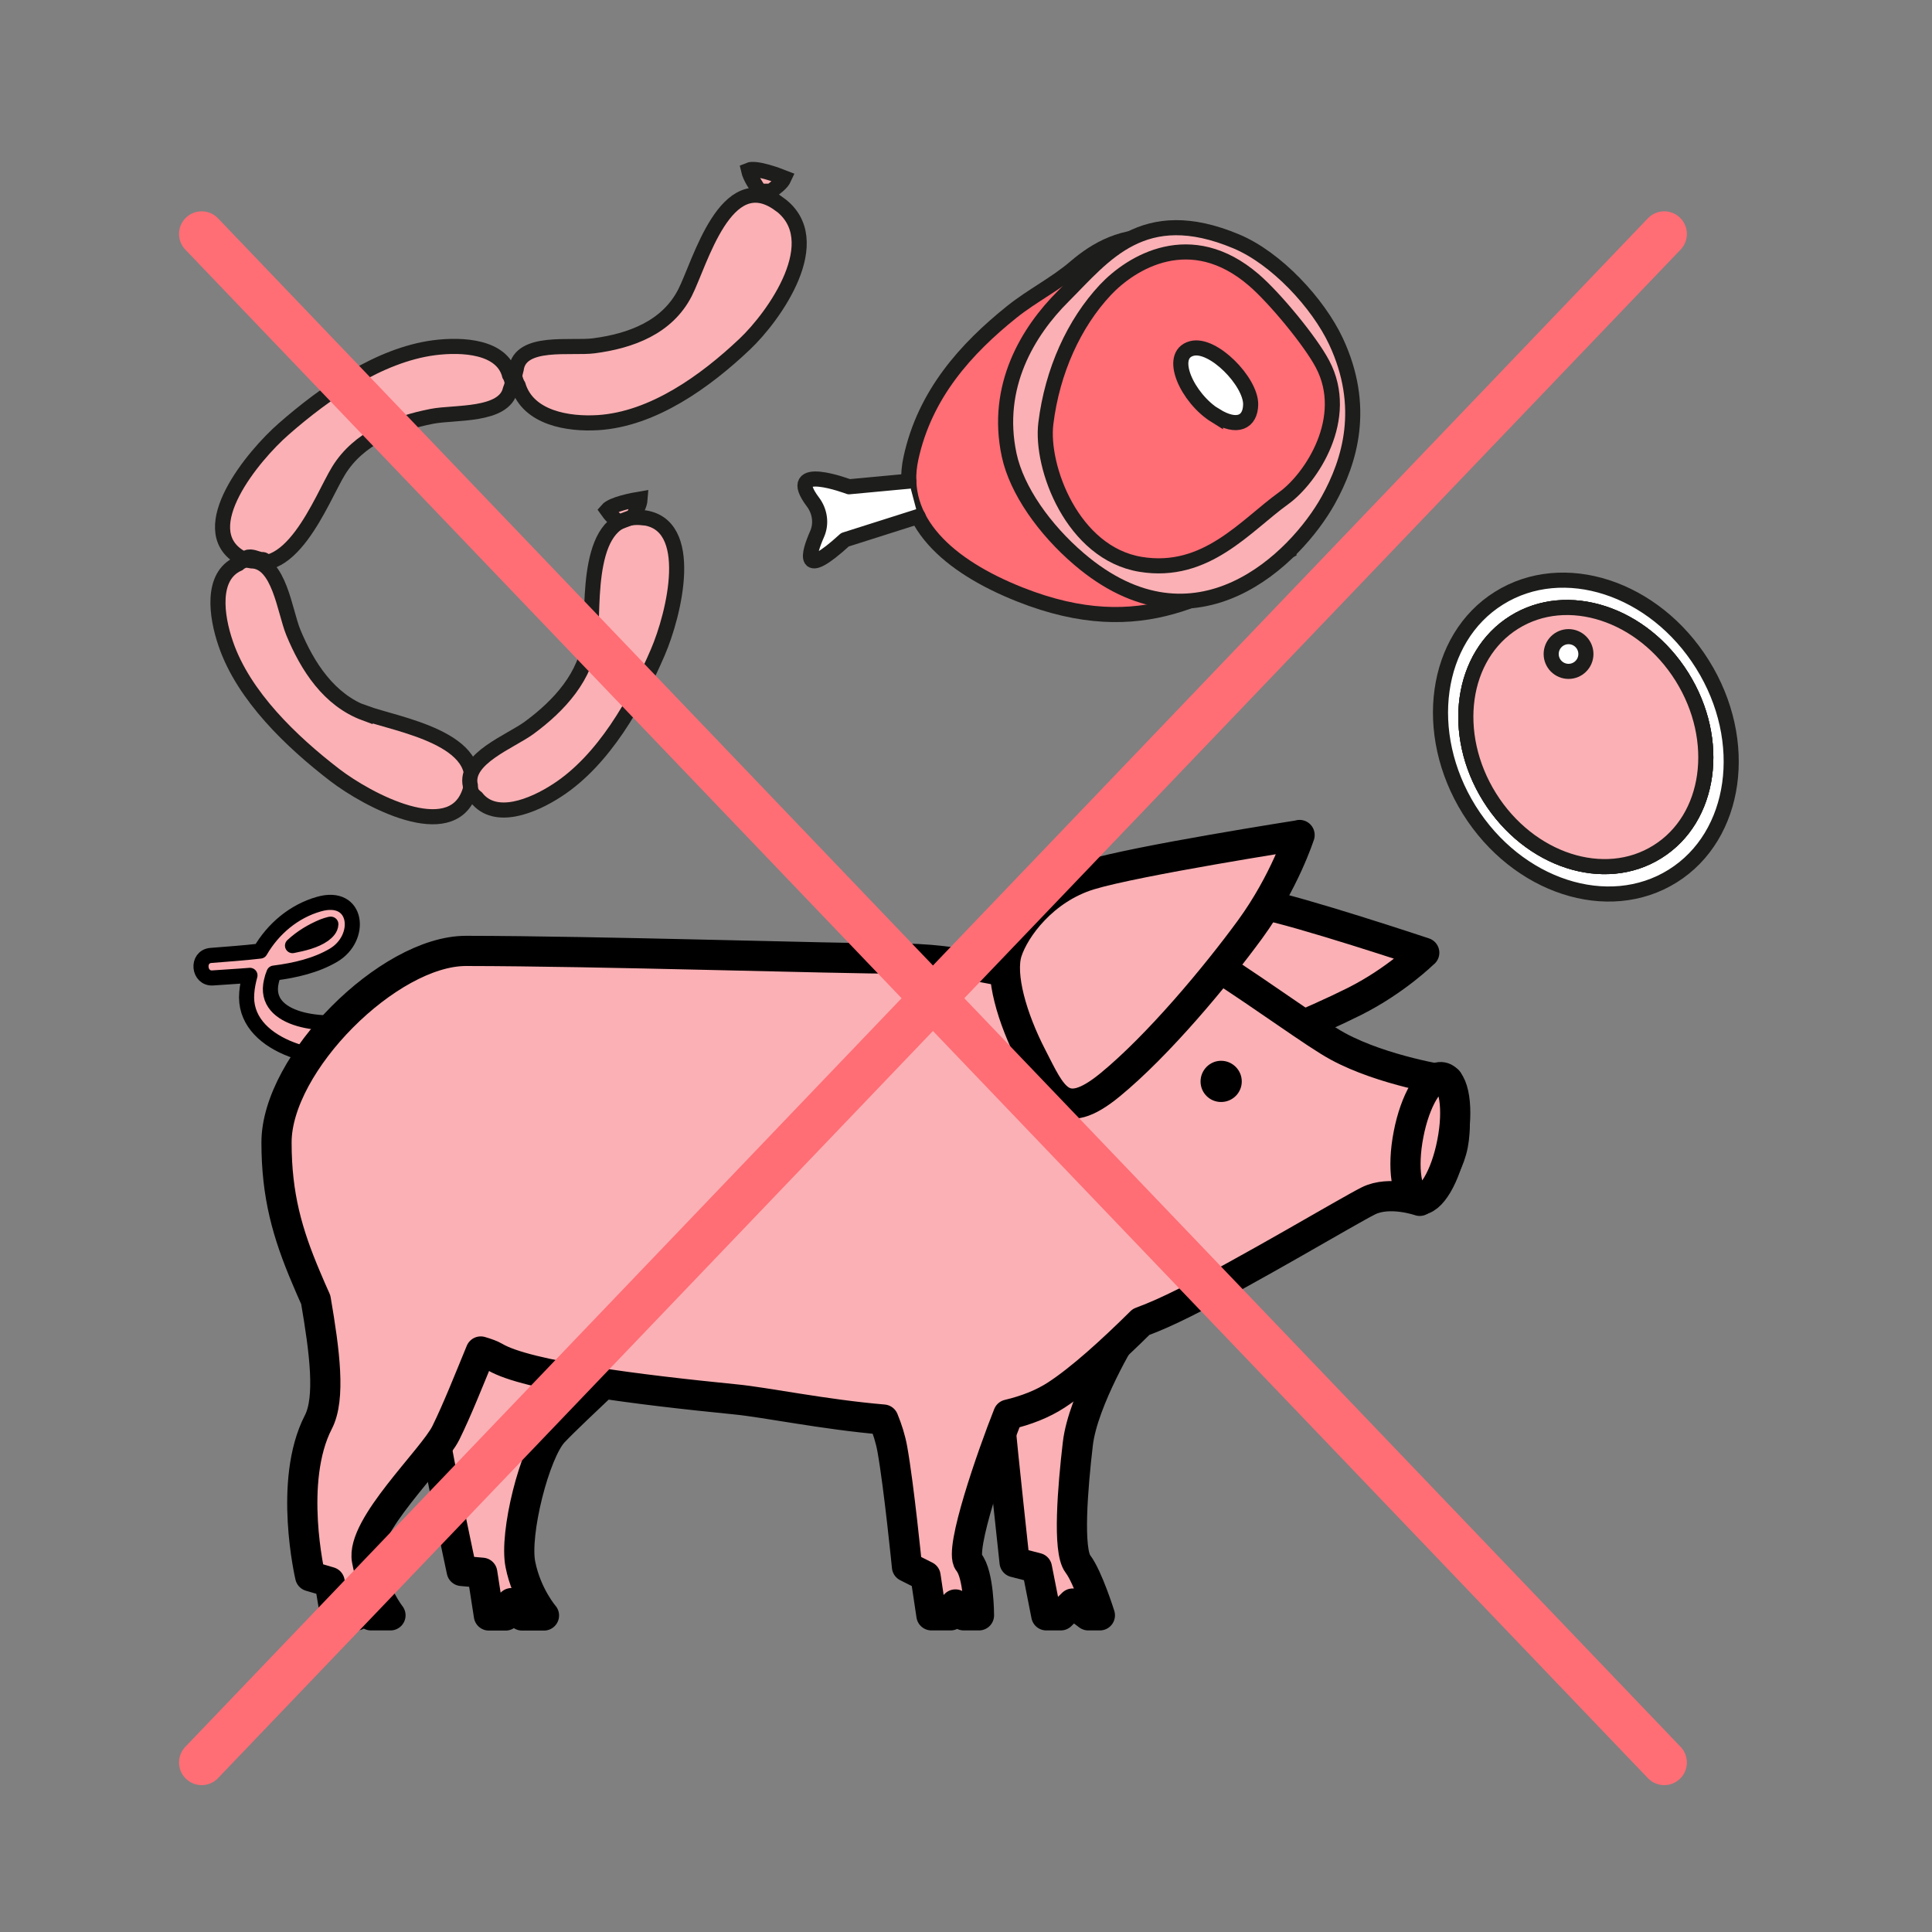 <?xml version="1.0" encoding="UTF-8"?><svg id="Calque_1" xmlns="http://www.w3.org/2000/svg" viewBox="0 0 128 128"><rect x="0" y="0" width="128" height="128" fill="#808080" stroke="none"/><defs><style>.cls-1,.cls-2,.cls-3,.cls-4,.cls-5{stroke-linecap:round;stroke-linejoin:round;}.cls-1,.cls-6{fill:#fff;}.cls-1,.cls-6,.cls-7,.cls-8{stroke:#1d1d1b;}.cls-2{stroke-width:2px;}.cls-2,.cls-5{stroke:#000;}.cls-2,.cls-5,.cls-8{fill:#fab0b4;}.cls-3{stroke:#fff;stroke-width:8px;}.cls-3,.cls-4{fill:none;}.cls-4{stroke:#ff6d75;stroke-width:3px;}.cls-6,.cls-7,.cls-8{stroke-miterlimit:10;}.cls-7{fill:#ff6d75;}</style></defs><rect class="cls-3" x="-1864.26" y="-1383.49" width="3385.57" height="2571.67"/><g><g><path class="cls-7" d="m85.28,36.56c-4.94,2.66-9.49,6.08-17.7,2.83-4.72-1.87-8.13-4.86-7.23-9.02.92-4.26,3.65-7.27,6.69-9.71,1.35-1.08,2.91-1.85,4.21-2.97,1.42-1.21,3.17-2.19,5.6-1.98l8.43,20.85Z"/><path class="cls-8" d="m71.48,37.03c7.75,6.63,14.4-.08,16.52-3.89,1.44-2.59,2.54-6.19.51-10.53-1.19-2.53-3.95-5.51-6.61-6.62-6.18-2.59-8.75.93-11.46,3.64-2.31,2.3-4.56,5.95-3.58,10.52.5,2.33,2.34,4.93,4.62,6.88Z"/><path class="cls-7" d="m75.57,37.39c-4.52-.74-6.64-6.45-6.28-9.34.43-3.48,1.87-6.63,3.94-8.84,1.72-1.83,5.65-4.26,9.83-.67,1.38,1.18,3.76,4.06,4.56,5.58,1.89,3.57-.74,7.57-2.58,8.89-2.53,1.82-5.13,5.09-9.47,4.38Z"/><path class="cls-6" d="m80.53,27.53c1.44.89,2.31.44,2.33-.73.02-1.51-2.5-4.1-3.91-3.71-1.6.43-.29,3.29,1.58,4.45Z"/><path class="cls-1" d="m60.21,31.88l-3.96.37s-4.41-1.67-2.39,1.01c.46.61.58,1.42.28,2.11-.59,1.34-1.07,3.05,1.84.39l4.85-1.54"/></g><g><path class="cls-8" d="m50.33,12.67c-.26-.38-.64-.95-.74-1.4.47-.2,1.89.32,2.37.51-.18.4-.56.62-.88.89h-.75Z"/><g><path class="cls-8" d="m51.62,13.52c-3.54-2.55-5.23,3.89-6.23,5.86-1.18,2.32-3.6,3.21-6.04,3.53-1.51.2-4.89-.43-5.15,1.55-.04.15-.08.3-.1.47.05.23.13.45.23.61.66,2.17,3.34,2.58,5.29,2.46,3.66-.23,7.13-2.75,9.71-5.19,1.97-1.86,5.58-6.92,2.29-9.3Z"/><path class="cls-8" d="m33.94,25.38c-.03-.2-.09-.39-.18-.53-.49-1.89-3.09-2.06-5.02-1.81-3.62.48-7.21,2.99-9.93,5.37-2.08,1.81-6,6.61-2.94,8.49,3.29,2.02,5.43-3.87,6.56-5.71,1.33-2.17,3.78-3.14,6.2-3.61,1.5-.29,4.77.02,5.18-1.77.05-.13.1-.27.13-.43Z"/><path class="cls-8" d="m17.16,37.17c.23.32.56.8.62,1.2-.48.21-1.83-.15-2.29-.28.21-.37.6-.6.93-.86l.74-.06Z"/><path class="cls-8" d="m17.33,37.07c-.07,0-.18-.03-.28-.06-.15-.05-.3-.1-.47-.11-.15-.01-.3.06-.35.2-.05.13.02.28.17.29.31.03.57.21.89.18.36-.03.4-.53.05-.5h0Z"/><path class="cls-8" d="m24.19,47.26c-2.39-.88-3.82-3.09-4.76-5.37-.58-1.42-.92-4.69-2.76-4.73-.14-.03-.29-.05-.45-.05-.17.06-.32.14-.43.24-1.83.82-1.47,3.46-.83,5.31,1.18,3.45,4.35,6.48,7.21,8.68,2.19,1.68,7.66,4.59,8.91,1.21,1.33-3.62-4.86-4.56-6.89-5.31Z"/><path class="cls-8" d="m42.57,34.3c-3.84-.4-3.23,5.83-3.46,7.98-.27,2.53-2.06,4.47-4.04,5.93-1.23.91-4.32,2.04-3.91,3.83,0,.14.03.29.07.45.1.15.22.27.34.36,1.24,1.57,3.71.58,5.36-.5,3.06-1.99,5.22-5.81,6.65-9.13,1.09-2.53,2.57-8.56-1.01-8.93Z"/><path class="cls-8" d="m41.04,34.58c-.34-.19-.59-.45-.82-.78.34-.4,1.71-.66,2.19-.74-.03.42-.28.8-.47,1.18l-.9.34Z"/></g></g><path class="cls-2" d="m94.36,63.12s-8.32-2.77-10.86-3.23c-2.54-.46-4.85.69-5.78,1.62-.92.92-1.39,3.23-1.39,5.54s-.23,3.93,3,3.23c3.23-.69,7.62-2.54,10.4-3.93,2.77-1.39,4.62-3.23,4.62-3.23Z"/><path class="cls-5" d="m23.88,67.55c-2.32.57-6.54.14-5.9-2.54.04-.19.1-.37.17-.54,1.41-.18,2.78-.5,3.94-1.18,1.94-1.14,1.63-4.13-.96-3.39-1.66.47-3.04,1.64-3.89,3.11-1.09.13-2.18.2-3.27.29-.96.08-.82,1.57.14,1.49.78-.06,1.61-.1,2.45-.17-.1.37-.18.75-.21,1.14-.32,3.5,4.88,4.83,7.55,4.18.94-.23.93-2.61,0-2.38Zm-2.48-6.17c.15-.06.32-.11.48-.15.01,0,.02,0,.04,0-.01.3-.25.53-.48.7-.57.4-1.35.58-2.06.72.58-.54,1.27-.96,2.02-1.27Z"/><path class="cls-2" d="m74.46,88.32s.17-1.14,0-1.64c-.17-.51-1.69-1.01-4.35-1.14-2.66-.13-3.75.38-4.26,2.15-.5,1.77.24,4.64.4,6.53.17,1.9.97,9.28.97,9.28l1.48.38.62,3.14h.96l.79-.78,1.03.78h.77s-.79-2.53-1.46-3.41c-.68-.89-.34-5.06,0-7.96.34-2.91,3.04-7.33,3.04-7.33Z"/><path class="cls-2" d="m45.01,85.31s-13.59-.65-13.42.98c.17,1.63-3.02,7.16-2.81,8.73.21,1.57,1.81,9.06,1.81,9.06l1.36.12.44,2.83h1.11l.39-.82.7.82h1.45s-1.15-1.33-1.56-3.37c-.42-2.04.94-7.45,2.19-8.78,1.25-1.33,6.05-5.72,7.3-7.06,1.25-1.33,1.04-2.51,1.04-2.51Z"/><path class="cls-2" d="m95.9,71.59s-4.27-.64-7.27-2.27c-3-1.63-13.19-9.78-15.99-8.61-1.73.72-4.23,1.62-5.92,3.69-2.29-.48-4.65-.87-6.71-.88-5.27-.02-20.25-.51-29.14-.52-5.11,0-12.56,7.43-12.55,12.7,0,3.51.72,6.02,1.96,8.94.23.55.44,1.03.64,1.47.59,3.44.99,6.53.17,8.11-2.02,3.92-.54,10.21-.54,10.21l1.29.38.37,2.21h1.42l.37-.69.58.69h1.29s-1.15-1.45-1.56-3.67c-.42-2.22,4.38-6.7,5.23-8.42.74-1.5,1.54-3.52,2.31-5.39.38.11.71.23.95.37,2.11,1.25,9.56,2.17,15.9,2.8,2.06.2,5.85,1,9.83,1.34.26.63.47,1.29.59,1.96.44,2.45.97,7.79.97,7.79l1.23.62.39,2.6h1.27l.32-.72.55.72h1.01s0-2.71-.68-3.52c-.65-.78,1.55-7.09,2.62-9.78,1.18-.28,2.27-.7,3.19-1.3,1.62-1.06,3.62-2.87,5.61-4.84.88-.32,1.83-.75,2.87-1.27,4.2-2.1,10.79-6.05,12.19-6.75,1.4-.7,3.4,0,3.4,0,0,0,1.8-1.63,2.2-3.72.4-2.1-.33-4.24-.33-4.24Z"/><path class="cls-2" d="m96.21,75.7c-.43,2.24-1.43,3.93-2.23,3.78-.8-.15-1.1-2.09-.66-4.33.43-2.24,1.43-3.93,2.23-3.78.8.15,1.1,2.1.66,4.33Z"/><path class="cls-2" d="m86.1,55.33s-10.81,1.69-13.9,2.63c-3.08.94-4.98,3.55-5.48,5.1-.49,1.55.32,4.38,1.64,6.94,1.32,2.56,2,4.49,5.19,1.87,3.19-2.62,7-7.19,9.28-10.31,2.28-3.13,3.27-6.24,3.27-6.24Z"/><path d="m82.27,71.65c0,.75-.61,1.36-1.37,1.36s-1.36-.61-1.36-1.36.61-1.37,1.36-1.37,1.37.61,1.37,1.37Z"/><g><line class="cls-4" x1="13.36" y1="15.5" x2="110.26" y2="116.77"/><line class="cls-4" x1="110.26" y1="15.5" x2="13.36" y2="116.77"/></g><path class="cls-6" d="m112.79,44.01c-3.18-5.09-9.21-7.05-13.48-4.38-4.26,2.66-5.14,8.94-1.97,14.03,3.18,5.08,9.21,7.05,13.48,4.38,4.26-2.66,5.15-8.95,1.97-14.03Zm-2.98,12.42c-3.52,2.21-8.5.58-11.12-3.61-2.62-4.2-1.9-9.39,1.63-11.59,3.52-2.2,8.5-.58,11.12,3.62s1.9,9.38-1.63,11.58Z"/><path class="cls-8" d="m109.81,56.43c-3.52,2.21-8.5.58-11.12-3.61-2.62-4.2-1.9-9.39,1.63-11.59,3.52-2.2,8.5-.58,11.12,3.62s1.9,9.38-1.63,11.58Z"/><path class="cls-8" d="m109.81,56.43c-3.52,2.21-8.5.58-11.12-3.61-2.62-4.2-1.9-9.39,1.63-11.59,3.52-2.2,8.5-.58,11.12,3.62s1.9,9.38-1.63,11.58Z"/><circle class="cls-6" cx="103.92" cy="43.33" r="1.15"/></g></svg>